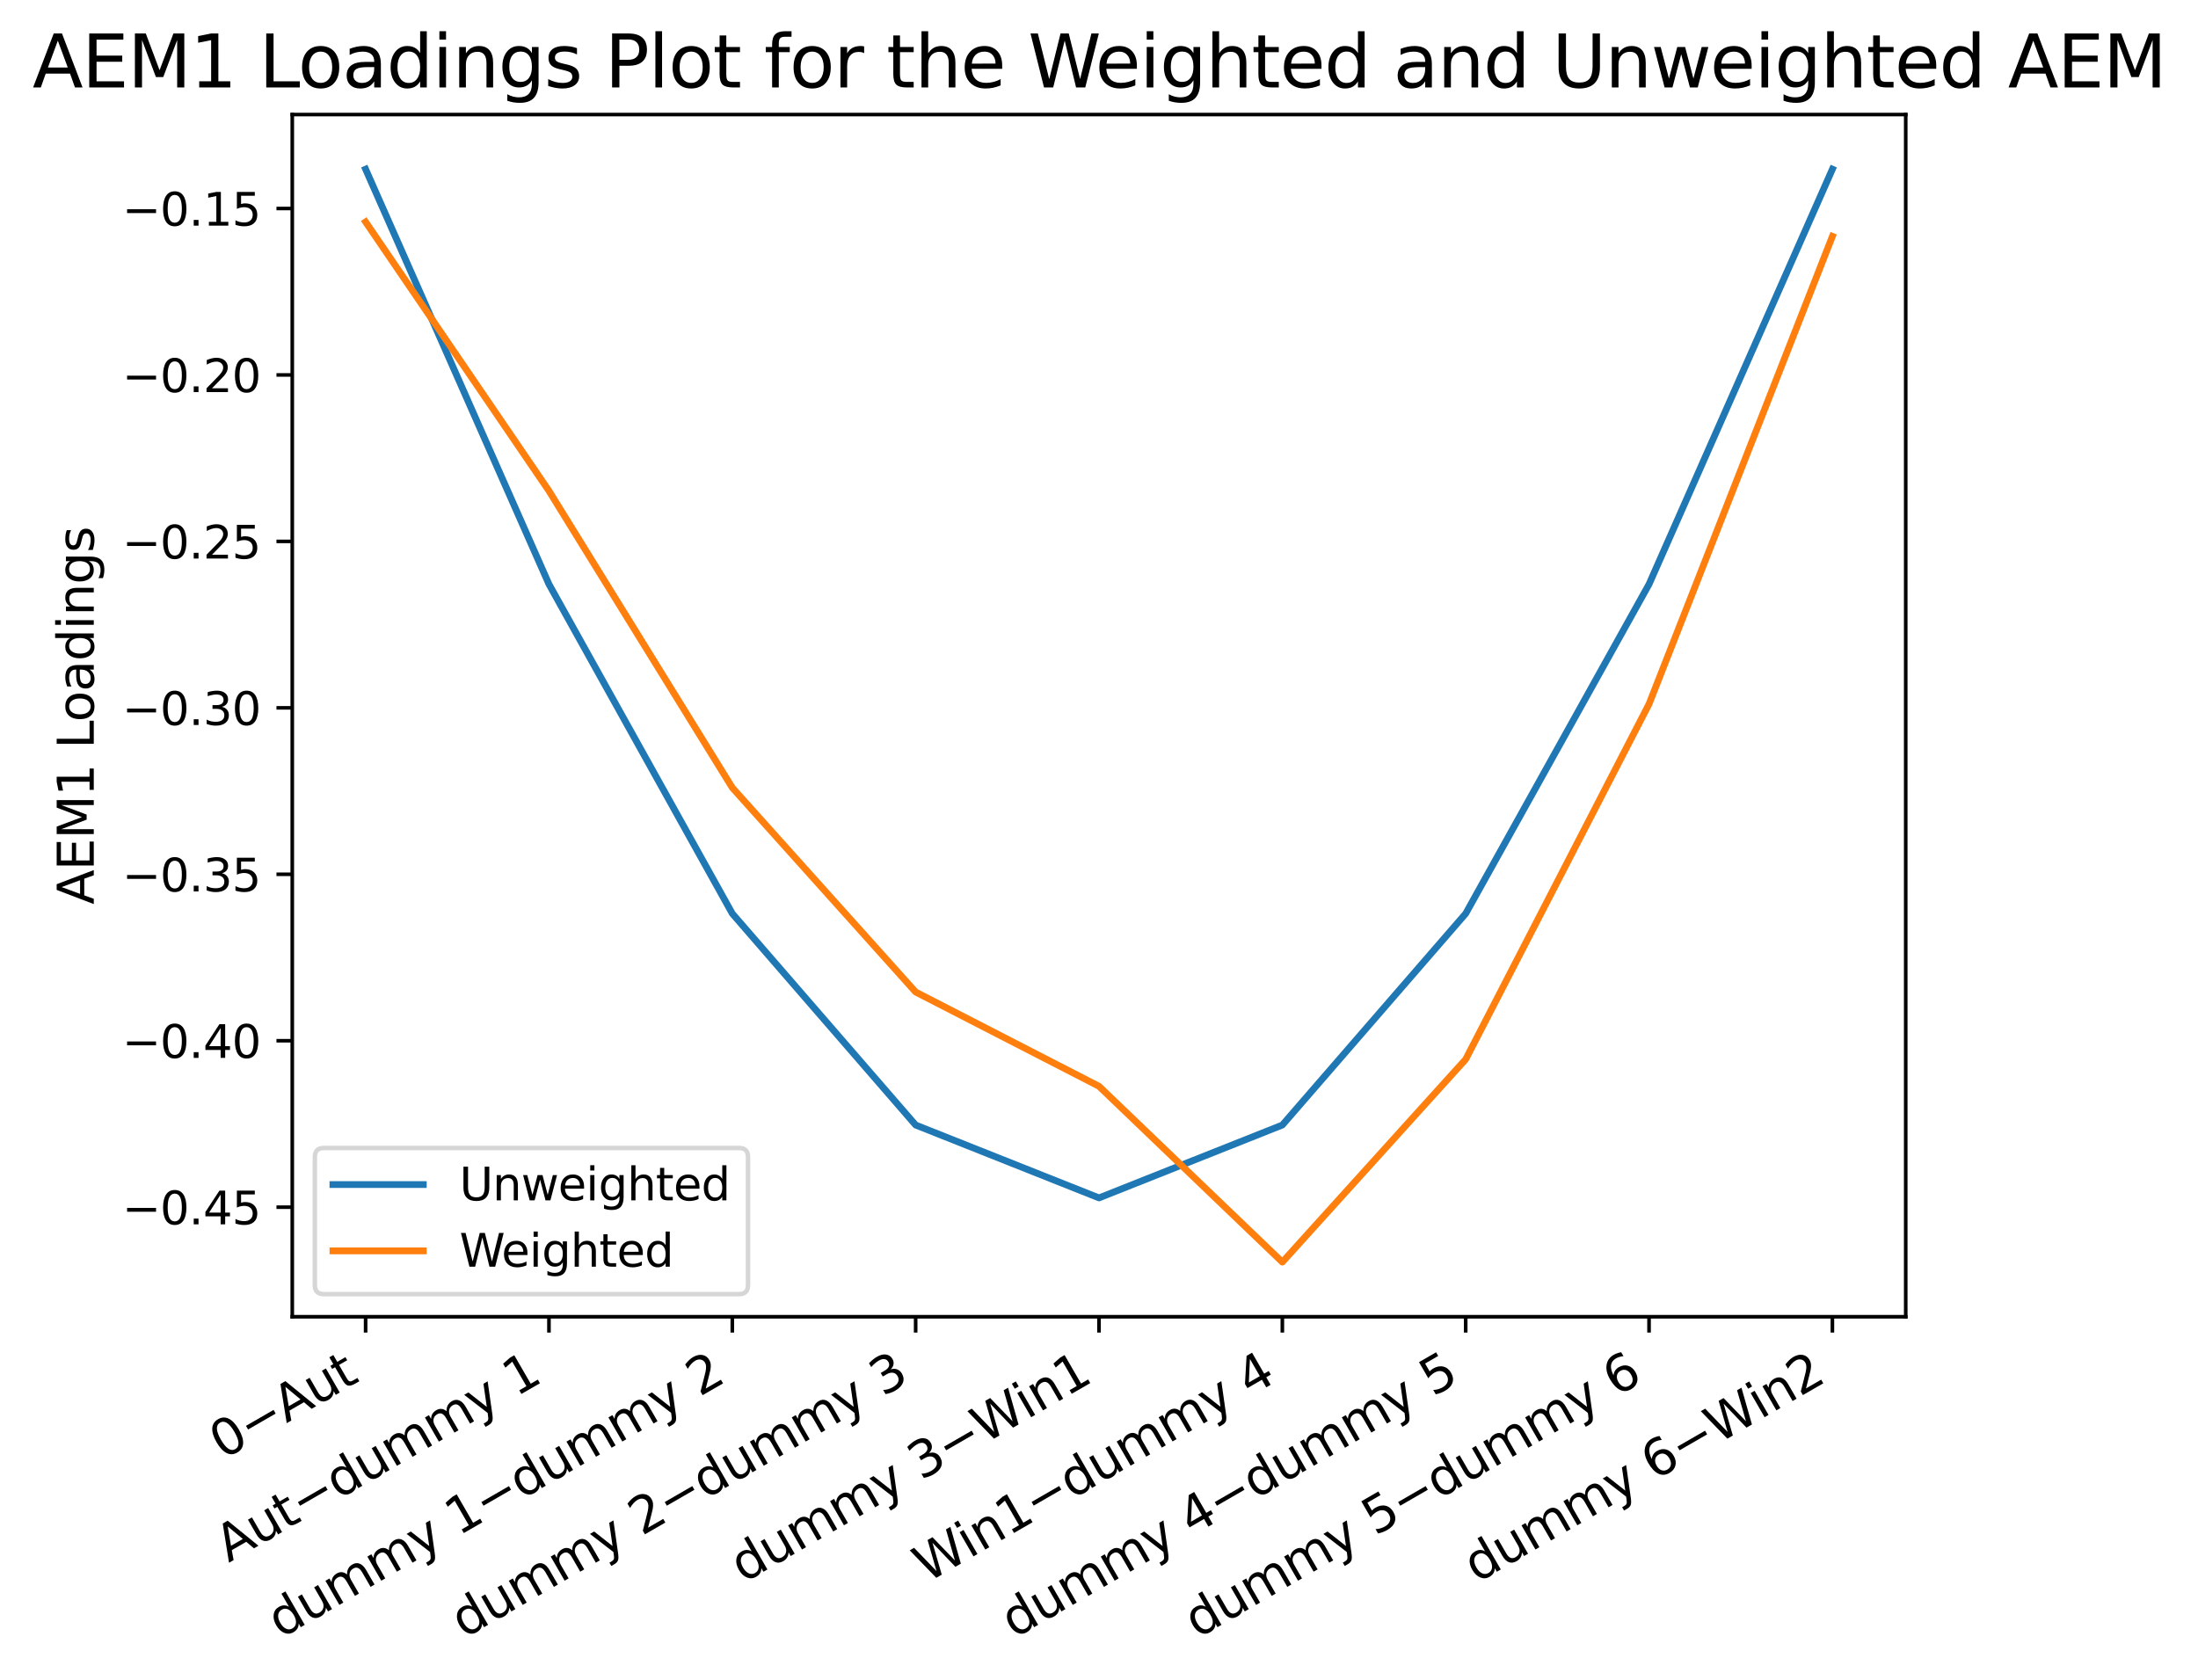 <?xml version="1.0" encoding="utf-8" standalone="no"?>
<!DOCTYPE svg PUBLIC "-//W3C//DTD SVG 1.1//EN"
  "http://www.w3.org/Graphics/SVG/1.1/DTD/svg11.dtd">
<svg xmlns:xlink="http://www.w3.org/1999/xlink" width="486.5pt" height="371.945pt" viewBox="0 0 486.5 371.945" xmlns="http://www.w3.org/2000/svg" version="1.1">
 <defs>
  <style type="text/css">*{stroke-linejoin: round; stroke-linecap: butt}</style>
 </defs>
 <g id="figure_1">
  <g id="patch_1">
   <path d="M 0 371.945 
L 486.5 371.945 
L 486.5 0 
L 0 0 
z
" style="fill: #ffffff"/>
  </g>
  <g id="axes_1">
   <g id="patch_2">
    <path d="M 64.69 291.469 
L 421.81 291.469 
L 421.81 25.358 
L 64.69 25.358 
z
" style="fill: #ffffff"/>
   </g>
   <g id="matplotlib.axis_1">
    <g id="xtick_1">
     <g id="line2d_1">
      <defs>
       <path id="m7edc6b7bbf" d="M 0 0 
L 0 3.5 
" style="stroke: #000000; stroke-width: 0.8"/>
      </defs>
      <g>
       <use xlink:href="#m7edc6b7bbf" x="80.923" y="291.469" style="stroke: #000000; stroke-width: 0.8"/>
      </g>
     </g>
     <g id="text_1">
      <!-- 0$-$Aut -->
      <g transform="translate(49.39 323.253) rotate(-30) scale(0.11 -0.11)">
       <defs>
        <path id="DejaVuSans-30" d="M 2034 4250 
Q 1547 4250 1301 3770 
Q 1056 3291 1056 2328 
Q 1056 1369 1301 889 
Q 1547 409 2034 409 
Q 2525 409 2770 889 
Q 3016 1369 3016 2328 
Q 3016 3291 2770 3770 
Q 2525 4250 2034 4250 
z
M 2034 4750 
Q 2819 4750 3233 4129 
Q 3647 3509 3647 2328 
Q 3647 1150 3233 529 
Q 2819 -91 2034 -91 
Q 1250 -91 836 529 
Q 422 1150 422 2328 
Q 422 3509 836 4129 
Q 1250 4750 2034 4750 
z
" transform="scale(0.016)"/>
        <path id="DejaVuSans-2212" d="M 678 2272 
L 4684 2272 
L 4684 1741 
L 678 1741 
L 678 2272 
z
" transform="scale(0.016)"/>
        <path id="DejaVuSans-41" d="M 2188 4044 
L 1331 1722 
L 3047 1722 
L 2188 4044 
z
M 1831 4666 
L 2547 4666 
L 4325 0 
L 3669 0 
L 3244 1197 
L 1141 1197 
L 716 0 
L 50 0 
L 1831 4666 
z
" transform="scale(0.016)"/>
        <path id="DejaVuSans-75" d="M 544 1381 
L 544 3500 
L 1119 3500 
L 1119 1403 
Q 1119 906 1312 657 
Q 1506 409 1894 409 
Q 2359 409 2629 706 
Q 2900 1003 2900 1516 
L 2900 3500 
L 3475 3500 
L 3475 0 
L 2900 0 
L 2900 538 
Q 2691 219 2414 64 
Q 2138 -91 1772 -91 
Q 1169 -91 856 284 
Q 544 659 544 1381 
z
M 1991 3584 
L 1991 3584 
z
" transform="scale(0.016)"/>
        <path id="DejaVuSans-74" d="M 1172 4494 
L 1172 3500 
L 2356 3500 
L 2356 3053 
L 1172 3053 
L 1172 1153 
Q 1172 725 1289 603 
Q 1406 481 1766 481 
L 2356 481 
L 2356 0 
L 1766 0 
Q 1100 0 847 248 
Q 594 497 594 1153 
L 594 3053 
L 172 3053 
L 172 3500 
L 594 3500 
L 594 4494 
L 1172 4494 
z
" transform="scale(0.016)"/>
       </defs>
       <use xlink:href="#DejaVuSans-30" transform="translate(0 0.781)"/>
       <use xlink:href="#DejaVuSans-2212" transform="translate(63.623 0.781)"/>
       <use xlink:href="#DejaVuSans-41" transform="translate(147.412 0.781)"/>
       <use xlink:href="#DejaVuSans-75" transform="translate(215.82 0.781)"/>
       <use xlink:href="#DejaVuSans-74" transform="translate(279.199 0.781)"/>
      </g>
     </g>
    </g>
    <g id="xtick_2">
     <g id="line2d_2">
      <g>
       <use xlink:href="#m7edc6b7bbf" x="121.505" y="291.469" style="stroke: #000000; stroke-width: 0.8"/>
      </g>
     </g>
     <g id="text_2">
      <!-- Aut$-$dummy 1 -->
      <g transform="translate(50.617 345.969) rotate(-30) scale(0.11 -0.11)">
       <defs>
        <path id="DejaVuSans-64" d="M 2906 2969 
L 2906 4863 
L 3481 4863 
L 3481 0 
L 2906 0 
L 2906 525 
Q 2725 213 2448 61 
Q 2172 -91 1784 -91 
Q 1150 -91 751 415 
Q 353 922 353 1747 
Q 353 2572 751 3078 
Q 1150 3584 1784 3584 
Q 2172 3584 2448 3432 
Q 2725 3281 2906 2969 
z
M 947 1747 
Q 947 1113 1208 752 
Q 1469 391 1925 391 
Q 2381 391 2643 752 
Q 2906 1113 2906 1747 
Q 2906 2381 2643 2742 
Q 2381 3103 1925 3103 
Q 1469 3103 1208 2742 
Q 947 2381 947 1747 
z
" transform="scale(0.016)"/>
        <path id="DejaVuSans-6d" d="M 3328 2828 
Q 3544 3216 3844 3400 
Q 4144 3584 4550 3584 
Q 5097 3584 5394 3201 
Q 5691 2819 5691 2113 
L 5691 0 
L 5113 0 
L 5113 2094 
Q 5113 2597 4934 2840 
Q 4756 3084 4391 3084 
Q 3944 3084 3684 2787 
Q 3425 2491 3425 1978 
L 3425 0 
L 2847 0 
L 2847 2094 
Q 2847 2600 2669 2842 
Q 2491 3084 2119 3084 
Q 1678 3084 1418 2786 
Q 1159 2488 1159 1978 
L 1159 0 
L 581 0 
L 581 3500 
L 1159 3500 
L 1159 2956 
Q 1356 3278 1631 3431 
Q 1906 3584 2284 3584 
Q 2666 3584 2933 3390 
Q 3200 3197 3328 2828 
z
" transform="scale(0.016)"/>
        <path id="DejaVuSans-79" d="M 2059 -325 
Q 1816 -950 1584 -1140 
Q 1353 -1331 966 -1331 
L 506 -1331 
L 506 -850 
L 844 -850 
Q 1081 -850 1212 -737 
Q 1344 -625 1503 -206 
L 1606 56 
L 191 3500 
L 800 3500 
L 1894 763 
L 2988 3500 
L 3597 3500 
L 2059 -325 
z
" transform="scale(0.016)"/>
        <path id="DejaVuSans-20" transform="scale(0.016)"/>
        <path id="DejaVuSans-31" d="M 794 531 
L 1825 531 
L 1825 4091 
L 703 3866 
L 703 4441 
L 1819 4666 
L 2450 4666 
L 2450 531 
L 3481 531 
L 3481 0 
L 794 0 
L 794 531 
z
" transform="scale(0.016)"/>
       </defs>
       <use xlink:href="#DejaVuSans-41" transform="translate(0 0.016)"/>
       <use xlink:href="#DejaVuSans-75" transform="translate(68.408 0.016)"/>
       <use xlink:href="#DejaVuSans-74" transform="translate(131.787 0.016)"/>
       <use xlink:href="#DejaVuSans-2212" transform="translate(170.996 0.016)"/>
       <use xlink:href="#DejaVuSans-64" transform="translate(254.785 0.016)"/>
       <use xlink:href="#DejaVuSans-75" transform="translate(318.262 0.016)"/>
       <use xlink:href="#DejaVuSans-6d" transform="translate(381.641 0.016)"/>
       <use xlink:href="#DejaVuSans-6d" transform="translate(479.053 0.016)"/>
       <use xlink:href="#DejaVuSans-79" transform="translate(576.465 0.016)"/>
       <use xlink:href="#DejaVuSans-20" transform="translate(635.645 0.016)"/>
       <use xlink:href="#DejaVuSans-31" transform="translate(667.432 0.016)"/>
      </g>
     </g>
    </g>
    <g id="xtick_3">
     <g id="line2d_3">
      <g>
       <use xlink:href="#m7edc6b7bbf" x="162.086" y="291.469" style="stroke: #000000; stroke-width: 0.8"/>
      </g>
     </g>
     <g id="text_3">
      <!-- dummy 1$-$dummy 2 -->
      <g transform="translate(62.144 362.744) rotate(-30) scale(0.11 -0.11)">
       <defs>
        <path id="DejaVuSans-32" d="M 1228 531 
L 3431 531 
L 3431 0 
L 469 0 
L 469 531 
Q 828 903 1448 1529 
Q 2069 2156 2228 2338 
Q 2531 2678 2651 2914 
Q 2772 3150 2772 3378 
Q 2772 3750 2511 3984 
Q 2250 4219 1831 4219 
Q 1534 4219 1204 4116 
Q 875 4013 500 3803 
L 500 4441 
Q 881 4594 1212 4672 
Q 1544 4750 1819 4750 
Q 2544 4750 2975 4387 
Q 3406 4025 3406 3419 
Q 3406 3131 3298 2873 
Q 3191 2616 2906 2266 
Q 2828 2175 2409 1742 
Q 1991 1309 1228 531 
z
" transform="scale(0.016)"/>
       </defs>
       <use xlink:href="#DejaVuSans-64" transform="translate(0 0.016)"/>
       <use xlink:href="#DejaVuSans-75" transform="translate(63.477 0.016)"/>
       <use xlink:href="#DejaVuSans-6d" transform="translate(126.855 0.016)"/>
       <use xlink:href="#DejaVuSans-6d" transform="translate(224.268 0.016)"/>
       <use xlink:href="#DejaVuSans-79" transform="translate(321.68 0.016)"/>
       <use xlink:href="#DejaVuSans-20" transform="translate(380.859 0.016)"/>
       <use xlink:href="#DejaVuSans-31" transform="translate(412.646 0.016)"/>
       <use xlink:href="#DejaVuSans-2212" transform="translate(476.27 0.016)"/>
       <use xlink:href="#DejaVuSans-64" transform="translate(560.059 0.016)"/>
       <use xlink:href="#DejaVuSans-75" transform="translate(623.535 0.016)"/>
       <use xlink:href="#DejaVuSans-6d" transform="translate(686.914 0.016)"/>
       <use xlink:href="#DejaVuSans-6d" transform="translate(784.326 0.016)"/>
       <use xlink:href="#DejaVuSans-79" transform="translate(881.738 0.016)"/>
       <use xlink:href="#DejaVuSans-20" transform="translate(940.918 0.016)"/>
       <use xlink:href="#DejaVuSans-32" transform="translate(972.705 0.016)"/>
      </g>
     </g>
    </g>
    <g id="xtick_4">
     <g id="line2d_4">
      <g>
       <use xlink:href="#m7edc6b7bbf" x="202.668" y="291.469" style="stroke: #000000; stroke-width: 0.8"/>
      </g>
     </g>
     <g id="text_4">
      <!-- dummy 2$-$dummy 3 -->
      <g transform="translate(102.726 362.744) rotate(-30) scale(0.11 -0.11)">
       <defs>
        <path id="DejaVuSans-33" d="M 2597 2516 
Q 3050 2419 3304 2112 
Q 3559 1806 3559 1356 
Q 3559 666 3084 287 
Q 2609 -91 1734 -91 
Q 1441 -91 1130 -33 
Q 819 25 488 141 
L 488 750 
Q 750 597 1062 519 
Q 1375 441 1716 441 
Q 2309 441 2620 675 
Q 2931 909 2931 1356 
Q 2931 1769 2642 2001 
Q 2353 2234 1838 2234 
L 1294 2234 
L 1294 2753 
L 1863 2753 
Q 2328 2753 2575 2939 
Q 2822 3125 2822 3475 
Q 2822 3834 2567 4026 
Q 2313 4219 1838 4219 
Q 1578 4219 1281 4162 
Q 984 4106 628 3988 
L 628 4550 
Q 988 4650 1302 4700 
Q 1616 4750 1894 4750 
Q 2613 4750 3031 4423 
Q 3450 4097 3450 3541 
Q 3450 3153 3228 2886 
Q 3006 2619 2597 2516 
z
" transform="scale(0.016)"/>
       </defs>
       <use xlink:href="#DejaVuSans-64" transform="translate(0 0.016)"/>
       <use xlink:href="#DejaVuSans-75" transform="translate(63.477 0.016)"/>
       <use xlink:href="#DejaVuSans-6d" transform="translate(126.855 0.016)"/>
       <use xlink:href="#DejaVuSans-6d" transform="translate(224.268 0.016)"/>
       <use xlink:href="#DejaVuSans-79" transform="translate(321.68 0.016)"/>
       <use xlink:href="#DejaVuSans-20" transform="translate(380.859 0.016)"/>
       <use xlink:href="#DejaVuSans-32" transform="translate(412.646 0.016)"/>
       <use xlink:href="#DejaVuSans-2212" transform="translate(476.27 0.016)"/>
       <use xlink:href="#DejaVuSans-64" transform="translate(560.059 0.016)"/>
       <use xlink:href="#DejaVuSans-75" transform="translate(623.535 0.016)"/>
       <use xlink:href="#DejaVuSans-6d" transform="translate(686.914 0.016)"/>
       <use xlink:href="#DejaVuSans-6d" transform="translate(784.326 0.016)"/>
       <use xlink:href="#DejaVuSans-79" transform="translate(881.738 0.016)"/>
       <use xlink:href="#DejaVuSans-20" transform="translate(940.918 0.016)"/>
       <use xlink:href="#DejaVuSans-33" transform="translate(972.705 0.016)"/>
      </g>
     </g>
    </g>
    <g id="xtick_5">
     <g id="line2d_5">
      <g>
       <use xlink:href="#m7edc6b7bbf" x="243.25" y="291.469" style="stroke: #000000; stroke-width: 0.8"/>
      </g>
     </g>
     <g id="text_5">
      <!-- dummy 3$-$Win1 -->
      <g transform="translate(164.551 350.479) rotate(-30) scale(0.11 -0.11)">
       <defs>
        <path id="DejaVuSans-57" d="M 213 4666 
L 850 4666 
L 1831 722 
L 2809 4666 
L 3519 4666 
L 4500 722 
L 5478 4666 
L 6119 4666 
L 4947 0 
L 4153 0 
L 3169 4050 
L 2175 0 
L 1381 0 
L 213 4666 
z
" transform="scale(0.016)"/>
        <path id="DejaVuSans-69" d="M 603 3500 
L 1178 3500 
L 1178 0 
L 603 0 
L 603 3500 
z
M 603 4863 
L 1178 4863 
L 1178 4134 
L 603 4134 
L 603 4863 
z
" transform="scale(0.016)"/>
        <path id="DejaVuSans-6e" d="M 3513 2113 
L 3513 0 
L 2938 0 
L 2938 2094 
Q 2938 2591 2744 2837 
Q 2550 3084 2163 3084 
Q 1697 3084 1428 2787 
Q 1159 2491 1159 1978 
L 1159 0 
L 581 0 
L 581 3500 
L 1159 3500 
L 1159 2956 
Q 1366 3272 1645 3428 
Q 1925 3584 2291 3584 
Q 2894 3584 3203 3211 
Q 3513 2838 3513 2113 
z
" transform="scale(0.016)"/>
       </defs>
       <use xlink:href="#DejaVuSans-64" transform="translate(0 0.016)"/>
       <use xlink:href="#DejaVuSans-75" transform="translate(63.477 0.016)"/>
       <use xlink:href="#DejaVuSans-6d" transform="translate(126.855 0.016)"/>
       <use xlink:href="#DejaVuSans-6d" transform="translate(224.268 0.016)"/>
       <use xlink:href="#DejaVuSans-79" transform="translate(321.68 0.016)"/>
       <use xlink:href="#DejaVuSans-20" transform="translate(380.859 0.016)"/>
       <use xlink:href="#DejaVuSans-33" transform="translate(412.646 0.016)"/>
       <use xlink:href="#DejaVuSans-2212" transform="translate(476.27 0.016)"/>
       <use xlink:href="#DejaVuSans-57" transform="translate(560.059 0.016)"/>
       <use xlink:href="#DejaVuSans-69" transform="translate(658.936 0.016)"/>
       <use xlink:href="#DejaVuSans-6e" transform="translate(686.719 0.016)"/>
       <use xlink:href="#DejaVuSans-31" transform="translate(750.098 0.016)"/>
      </g>
     </g>
    </g>
    <g id="xtick_6">
     <g id="line2d_6">
      <g>
       <use xlink:href="#m7edc6b7bbf" x="283.832" y="291.469" style="stroke: #000000; stroke-width: 0.8"/>
      </g>
     </g>
     <g id="text_6">
      <!-- Win1$-$dummy 4 -->
      <g transform="translate(205.133 350.479) rotate(-30) scale(0.11 -0.11)">
       <defs>
        <path id="DejaVuSans-34" d="M 2419 4116 
L 825 1625 
L 2419 1625 
L 2419 4116 
z
M 2253 4666 
L 3047 4666 
L 3047 1625 
L 3713 1625 
L 3713 1100 
L 3047 1100 
L 3047 0 
L 2419 0 
L 2419 1100 
L 313 1100 
L 313 1709 
L 2253 4666 
z
" transform="scale(0.016)"/>
       </defs>
       <use xlink:href="#DejaVuSans-57" transform="translate(0 0.016)"/>
       <use xlink:href="#DejaVuSans-69" transform="translate(98.877 0.016)"/>
       <use xlink:href="#DejaVuSans-6e" transform="translate(126.66 0.016)"/>
       <use xlink:href="#DejaVuSans-31" transform="translate(190.039 0.016)"/>
       <use xlink:href="#DejaVuSans-2212" transform="translate(253.662 0.016)"/>
       <use xlink:href="#DejaVuSans-64" transform="translate(337.451 0.016)"/>
       <use xlink:href="#DejaVuSans-75" transform="translate(400.928 0.016)"/>
       <use xlink:href="#DejaVuSans-6d" transform="translate(464.307 0.016)"/>
       <use xlink:href="#DejaVuSans-6d" transform="translate(561.719 0.016)"/>
       <use xlink:href="#DejaVuSans-79" transform="translate(659.131 0.016)"/>
       <use xlink:href="#DejaVuSans-20" transform="translate(718.311 0.016)"/>
       <use xlink:href="#DejaVuSans-34" transform="translate(750.098 0.016)"/>
      </g>
     </g>
    </g>
    <g id="xtick_7">
     <g id="line2d_7">
      <g>
       <use xlink:href="#m7edc6b7bbf" x="324.414" y="291.469" style="stroke: #000000; stroke-width: 0.8"/>
      </g>
     </g>
     <g id="text_7">
      <!-- dummy 4$-$dummy 5 -->
      <g transform="translate(224.471 362.744) rotate(-30) scale(0.11 -0.11)">
       <defs>
        <path id="DejaVuSans-35" d="M 691 4666 
L 3169 4666 
L 3169 4134 
L 1269 4134 
L 1269 2991 
Q 1406 3038 1543 3061 
Q 1681 3084 1819 3084 
Q 2600 3084 3056 2656 
Q 3513 2228 3513 1497 
Q 3513 744 3044 326 
Q 2575 -91 1722 -91 
Q 1428 -91 1123 -41 
Q 819 9 494 109 
L 494 744 
Q 775 591 1075 516 
Q 1375 441 1709 441 
Q 2250 441 2565 725 
Q 2881 1009 2881 1497 
Q 2881 1984 2565 2268 
Q 2250 2553 1709 2553 
Q 1456 2553 1204 2497 
Q 953 2441 691 2322 
L 691 4666 
z
" transform="scale(0.016)"/>
       </defs>
       <use xlink:href="#DejaVuSans-64" transform="translate(0 0.016)"/>
       <use xlink:href="#DejaVuSans-75" transform="translate(63.477 0.016)"/>
       <use xlink:href="#DejaVuSans-6d" transform="translate(126.855 0.016)"/>
       <use xlink:href="#DejaVuSans-6d" transform="translate(224.268 0.016)"/>
       <use xlink:href="#DejaVuSans-79" transform="translate(321.68 0.016)"/>
       <use xlink:href="#DejaVuSans-20" transform="translate(380.859 0.016)"/>
       <use xlink:href="#DejaVuSans-34" transform="translate(412.646 0.016)"/>
       <use xlink:href="#DejaVuSans-2212" transform="translate(476.27 0.016)"/>
       <use xlink:href="#DejaVuSans-64" transform="translate(560.059 0.016)"/>
       <use xlink:href="#DejaVuSans-75" transform="translate(623.535 0.016)"/>
       <use xlink:href="#DejaVuSans-6d" transform="translate(686.914 0.016)"/>
       <use xlink:href="#DejaVuSans-6d" transform="translate(784.326 0.016)"/>
       <use xlink:href="#DejaVuSans-79" transform="translate(881.738 0.016)"/>
       <use xlink:href="#DejaVuSans-20" transform="translate(940.918 0.016)"/>
       <use xlink:href="#DejaVuSans-35" transform="translate(972.705 0.016)"/>
      </g>
     </g>
    </g>
    <g id="xtick_8">
     <g id="line2d_8">
      <g>
       <use xlink:href="#m7edc6b7bbf" x="364.995" y="291.469" style="stroke: #000000; stroke-width: 0.8"/>
      </g>
     </g>
     <g id="text_8">
      <!-- dummy 5$-$dummy 6 -->
      <g transform="translate(265.053 362.744) rotate(-30) scale(0.11 -0.11)">
       <defs>
        <path id="DejaVuSans-36" d="M 2113 2584 
Q 1688 2584 1439 2293 
Q 1191 2003 1191 1497 
Q 1191 994 1439 701 
Q 1688 409 2113 409 
Q 2538 409 2786 701 
Q 3034 994 3034 1497 
Q 3034 2003 2786 2293 
Q 2538 2584 2113 2584 
z
M 3366 4563 
L 3366 3988 
Q 3128 4100 2886 4159 
Q 2644 4219 2406 4219 
Q 1781 4219 1451 3797 
Q 1122 3375 1075 2522 
Q 1259 2794 1537 2939 
Q 1816 3084 2150 3084 
Q 2853 3084 3261 2657 
Q 3669 2231 3669 1497 
Q 3669 778 3244 343 
Q 2819 -91 2113 -91 
Q 1303 -91 875 529 
Q 447 1150 447 2328 
Q 447 3434 972 4092 
Q 1497 4750 2381 4750 
Q 2619 4750 2861 4703 
Q 3103 4656 3366 4563 
z
" transform="scale(0.016)"/>
       </defs>
       <use xlink:href="#DejaVuSans-64" transform="translate(0 0.016)"/>
       <use xlink:href="#DejaVuSans-75" transform="translate(63.477 0.016)"/>
       <use xlink:href="#DejaVuSans-6d" transform="translate(126.855 0.016)"/>
       <use xlink:href="#DejaVuSans-6d" transform="translate(224.268 0.016)"/>
       <use xlink:href="#DejaVuSans-79" transform="translate(321.68 0.016)"/>
       <use xlink:href="#DejaVuSans-20" transform="translate(380.859 0.016)"/>
       <use xlink:href="#DejaVuSans-35" transform="translate(412.646 0.016)"/>
       <use xlink:href="#DejaVuSans-2212" transform="translate(476.27 0.016)"/>
       <use xlink:href="#DejaVuSans-64" transform="translate(560.059 0.016)"/>
       <use xlink:href="#DejaVuSans-75" transform="translate(623.535 0.016)"/>
       <use xlink:href="#DejaVuSans-6d" transform="translate(686.914 0.016)"/>
       <use xlink:href="#DejaVuSans-6d" transform="translate(784.326 0.016)"/>
       <use xlink:href="#DejaVuSans-79" transform="translate(881.738 0.016)"/>
       <use xlink:href="#DejaVuSans-20" transform="translate(940.918 0.016)"/>
       <use xlink:href="#DejaVuSans-36" transform="translate(972.705 0.016)"/>
      </g>
     </g>
    </g>
    <g id="xtick_9">
     <g id="line2d_9">
      <g>
       <use xlink:href="#m7edc6b7bbf" x="405.577" y="291.469" style="stroke: #000000; stroke-width: 0.8"/>
      </g>
     </g>
     <g id="text_9">
      <!-- dummy 6$-$Win2 -->
      <g transform="translate(326.878 350.479) rotate(-30) scale(0.11 -0.11)">
       <use xlink:href="#DejaVuSans-64" transform="translate(0 0.016)"/>
       <use xlink:href="#DejaVuSans-75" transform="translate(63.477 0.016)"/>
       <use xlink:href="#DejaVuSans-6d" transform="translate(126.855 0.016)"/>
       <use xlink:href="#DejaVuSans-6d" transform="translate(224.268 0.016)"/>
       <use xlink:href="#DejaVuSans-79" transform="translate(321.68 0.016)"/>
       <use xlink:href="#DejaVuSans-20" transform="translate(380.859 0.016)"/>
       <use xlink:href="#DejaVuSans-36" transform="translate(412.646 0.016)"/>
       <use xlink:href="#DejaVuSans-2212" transform="translate(476.27 0.016)"/>
       <use xlink:href="#DejaVuSans-57" transform="translate(560.059 0.016)"/>
       <use xlink:href="#DejaVuSans-69" transform="translate(658.936 0.016)"/>
       <use xlink:href="#DejaVuSans-6e" transform="translate(686.719 0.016)"/>
       <use xlink:href="#DejaVuSans-32" transform="translate(750.098 0.016)"/>
      </g>
     </g>
    </g>
   </g>
   <g id="matplotlib.axis_2">
    <g id="ytick_1">
     <g id="line2d_10">
      <defs>
       <path id="m34670bdaad" d="M 0 0 
L -3.5 0 
" style="stroke: #000000; stroke-width: 0.8"/>
      </defs>
      <g>
       <use xlink:href="#m34670bdaad" x="64.69" y="267.216" style="stroke: #000000; stroke-width: 0.8"/>
      </g>
     </g>
     <g id="text_10">
      <!-- −0.45 -->
      <g transform="translate(27.045 271.015) scale(0.1 -0.1)">
       <defs>
        <path id="DejaVuSans-2e" d="M 684 794 
L 1344 794 
L 1344 0 
L 684 0 
L 684 794 
z
" transform="scale(0.016)"/>
       </defs>
       <use xlink:href="#DejaVuSans-2212"/>
       <use xlink:href="#DejaVuSans-30" x="83.789"/>
       <use xlink:href="#DejaVuSans-2e" x="147.412"/>
       <use xlink:href="#DejaVuSans-34" x="179.199"/>
       <use xlink:href="#DejaVuSans-35" x="242.822"/>
      </g>
     </g>
    </g>
    <g id="ytick_2">
     <g id="line2d_11">
      <g>
       <use xlink:href="#m34670bdaad" x="64.69" y="230.372" style="stroke: #000000; stroke-width: 0.8"/>
      </g>
     </g>
     <g id="text_11">
      <!-- −0.40 -->
      <g transform="translate(27.045 234.171) scale(0.1 -0.1)">
       <use xlink:href="#DejaVuSans-2212"/>
       <use xlink:href="#DejaVuSans-30" x="83.789"/>
       <use xlink:href="#DejaVuSans-2e" x="147.412"/>
       <use xlink:href="#DejaVuSans-34" x="179.199"/>
       <use xlink:href="#DejaVuSans-30" x="242.822"/>
      </g>
     </g>
    </g>
    <g id="ytick_3">
     <g id="line2d_12">
      <g>
       <use xlink:href="#m34670bdaad" x="64.69" y="193.528" style="stroke: #000000; stroke-width: 0.8"/>
      </g>
     </g>
     <g id="text_12">
      <!-- −0.35 -->
      <g transform="translate(27.045 197.327) scale(0.1 -0.1)">
       <use xlink:href="#DejaVuSans-2212"/>
       <use xlink:href="#DejaVuSans-30" x="83.789"/>
       <use xlink:href="#DejaVuSans-2e" x="147.412"/>
       <use xlink:href="#DejaVuSans-33" x="179.199"/>
       <use xlink:href="#DejaVuSans-35" x="242.822"/>
      </g>
     </g>
    </g>
    <g id="ytick_4">
     <g id="line2d_13">
      <g>
       <use xlink:href="#m34670bdaad" x="64.69" y="156.684" style="stroke: #000000; stroke-width: 0.8"/>
      </g>
     </g>
     <g id="text_13">
      <!-- −0.30 -->
      <g transform="translate(27.045 160.483) scale(0.1 -0.1)">
       <use xlink:href="#DejaVuSans-2212"/>
       <use xlink:href="#DejaVuSans-30" x="83.789"/>
       <use xlink:href="#DejaVuSans-2e" x="147.412"/>
       <use xlink:href="#DejaVuSans-33" x="179.199"/>
       <use xlink:href="#DejaVuSans-30" x="242.822"/>
      </g>
     </g>
    </g>
    <g id="ytick_5">
     <g id="line2d_14">
      <g>
       <use xlink:href="#m34670bdaad" x="64.69" y="119.84" style="stroke: #000000; stroke-width: 0.8"/>
      </g>
     </g>
     <g id="text_14">
      <!-- −0.25 -->
      <g transform="translate(27.045 123.639) scale(0.1 -0.1)">
       <use xlink:href="#DejaVuSans-2212"/>
       <use xlink:href="#DejaVuSans-30" x="83.789"/>
       <use xlink:href="#DejaVuSans-2e" x="147.412"/>
       <use xlink:href="#DejaVuSans-32" x="179.199"/>
       <use xlink:href="#DejaVuSans-35" x="242.822"/>
      </g>
     </g>
    </g>
    <g id="ytick_6">
     <g id="line2d_15">
      <g>
       <use xlink:href="#m34670bdaad" x="64.69" y="82.995" style="stroke: #000000; stroke-width: 0.8"/>
      </g>
     </g>
     <g id="text_15">
      <!-- −0.20 -->
      <g transform="translate(27.045 86.795) scale(0.1 -0.1)">
       <use xlink:href="#DejaVuSans-2212"/>
       <use xlink:href="#DejaVuSans-30" x="83.789"/>
       <use xlink:href="#DejaVuSans-2e" x="147.412"/>
       <use xlink:href="#DejaVuSans-32" x="179.199"/>
       <use xlink:href="#DejaVuSans-30" x="242.822"/>
      </g>
     </g>
    </g>
    <g id="ytick_7">
     <g id="line2d_16">
      <g>
       <use xlink:href="#m34670bdaad" x="64.69" y="46.151" style="stroke: #000000; stroke-width: 0.8"/>
      </g>
     </g>
     <g id="text_16">
      <!-- −0.15 -->
      <g transform="translate(27.045 49.95) scale(0.1 -0.1)">
       <use xlink:href="#DejaVuSans-2212"/>
       <use xlink:href="#DejaVuSans-30" x="83.789"/>
       <use xlink:href="#DejaVuSans-2e" x="147.412"/>
       <use xlink:href="#DejaVuSans-31" x="179.199"/>
       <use xlink:href="#DejaVuSans-35" x="242.822"/>
      </g>
     </g>
    </g>
    <g id="text_17">
     <!-- AEM1 Loadings -->
     <g transform="translate(20.757 200.21) rotate(-90) scale(0.11 -0.11)">
      <defs>
       <path id="DejaVuSans-45" d="M 628 4666 
L 3578 4666 
L 3578 4134 
L 1259 4134 
L 1259 2753 
L 3481 2753 
L 3481 2222 
L 1259 2222 
L 1259 531 
L 3634 531 
L 3634 0 
L 628 0 
L 628 4666 
z
" transform="scale(0.016)"/>
       <path id="DejaVuSans-4d" d="M 628 4666 
L 1569 4666 
L 2759 1491 
L 3956 4666 
L 4897 4666 
L 4897 0 
L 4281 0 
L 4281 4097 
L 3078 897 
L 2444 897 
L 1241 4097 
L 1241 0 
L 628 0 
L 628 4666 
z
" transform="scale(0.016)"/>
       <path id="DejaVuSans-4c" d="M 628 4666 
L 1259 4666 
L 1259 531 
L 3531 531 
L 3531 0 
L 628 0 
L 628 4666 
z
" transform="scale(0.016)"/>
       <path id="DejaVuSans-6f" d="M 1959 3097 
Q 1497 3097 1228 2736 
Q 959 2375 959 1747 
Q 959 1119 1226 758 
Q 1494 397 1959 397 
Q 2419 397 2687 759 
Q 2956 1122 2956 1747 
Q 2956 2369 2687 2733 
Q 2419 3097 1959 3097 
z
M 1959 3584 
Q 2709 3584 3137 3096 
Q 3566 2609 3566 1747 
Q 3566 888 3137 398 
Q 2709 -91 1959 -91 
Q 1206 -91 779 398 
Q 353 888 353 1747 
Q 353 2609 779 3096 
Q 1206 3584 1959 3584 
z
" transform="scale(0.016)"/>
       <path id="DejaVuSans-61" d="M 2194 1759 
Q 1497 1759 1228 1600 
Q 959 1441 959 1056 
Q 959 750 1161 570 
Q 1363 391 1709 391 
Q 2188 391 2477 730 
Q 2766 1069 2766 1631 
L 2766 1759 
L 2194 1759 
z
M 3341 1997 
L 3341 0 
L 2766 0 
L 2766 531 
Q 2569 213 2275 61 
Q 1981 -91 1556 -91 
Q 1019 -91 701 211 
Q 384 513 384 1019 
Q 384 1609 779 1909 
Q 1175 2209 1959 2209 
L 2766 2209 
L 2766 2266 
Q 2766 2663 2505 2880 
Q 2244 3097 1772 3097 
Q 1472 3097 1187 3025 
Q 903 2953 641 2809 
L 641 3341 
Q 956 3463 1253 3523 
Q 1550 3584 1831 3584 
Q 2591 3584 2966 3190 
Q 3341 2797 3341 1997 
z
" transform="scale(0.016)"/>
       <path id="DejaVuSans-67" d="M 2906 1791 
Q 2906 2416 2648 2759 
Q 2391 3103 1925 3103 
Q 1463 3103 1205 2759 
Q 947 2416 947 1791 
Q 947 1169 1205 825 
Q 1463 481 1925 481 
Q 2391 481 2648 825 
Q 2906 1169 2906 1791 
z
M 3481 434 
Q 3481 -459 3084 -895 
Q 2688 -1331 1869 -1331 
Q 1566 -1331 1297 -1286 
Q 1028 -1241 775 -1147 
L 775 -588 
Q 1028 -725 1275 -790 
Q 1522 -856 1778 -856 
Q 2344 -856 2625 -561 
Q 2906 -266 2906 331 
L 2906 616 
Q 2728 306 2450 153 
Q 2172 0 1784 0 
Q 1141 0 747 490 
Q 353 981 353 1791 
Q 353 2603 747 3093 
Q 1141 3584 1784 3584 
Q 2172 3584 2450 3431 
Q 2728 3278 2906 2969 
L 2906 3500 
L 3481 3500 
L 3481 434 
z
" transform="scale(0.016)"/>
       <path id="DejaVuSans-73" d="M 2834 3397 
L 2834 2853 
Q 2591 2978 2328 3040 
Q 2066 3103 1784 3103 
Q 1356 3103 1142 2972 
Q 928 2841 928 2578 
Q 928 2378 1081 2264 
Q 1234 2150 1697 2047 
L 1894 2003 
Q 2506 1872 2764 1633 
Q 3022 1394 3022 966 
Q 3022 478 2636 193 
Q 2250 -91 1575 -91 
Q 1294 -91 989 -36 
Q 684 19 347 128 
L 347 722 
Q 666 556 975 473 
Q 1284 391 1588 391 
Q 1994 391 2212 530 
Q 2431 669 2431 922 
Q 2431 1156 2273 1281 
Q 2116 1406 1581 1522 
L 1381 1569 
Q 847 1681 609 1914 
Q 372 2147 372 2553 
Q 372 3047 722 3315 
Q 1072 3584 1716 3584 
Q 2034 3584 2315 3537 
Q 2597 3491 2834 3397 
z
" transform="scale(0.016)"/>
      </defs>
      <use xlink:href="#DejaVuSans-41"/>
      <use xlink:href="#DejaVuSans-45" x="68.408"/>
      <use xlink:href="#DejaVuSans-4d" x="131.592"/>
      <use xlink:href="#DejaVuSans-31" x="217.871"/>
      <use xlink:href="#DejaVuSans-20" x="281.494"/>
      <use xlink:href="#DejaVuSans-4c" x="313.281"/>
      <use xlink:href="#DejaVuSans-6f" x="367.244"/>
      <use xlink:href="#DejaVuSans-61" x="428.426"/>
      <use xlink:href="#DejaVuSans-64" x="489.705"/>
      <use xlink:href="#DejaVuSans-69" x="553.182"/>
      <use xlink:href="#DejaVuSans-6e" x="580.965"/>
      <use xlink:href="#DejaVuSans-67" x="644.344"/>
      <use xlink:href="#DejaVuSans-73" x="707.82"/>
     </g>
    </g>
   </g>
   <g id="line2d_17">
    <path d="M 80.923 37.453 
L 121.505 129.32 
L 162.086 202.226 
L 202.668 249.034 
L 243.25 265.163 
L 283.832 249.034 
L 324.414 202.226 
L 364.995 129.32 
L 405.577 37.453 
" clip-path="url(#p8469e7af95)" style="fill: none; stroke: #1f77b4; stroke-width: 1.5; stroke-linecap: square"/>
   </g>
   <g id="line2d_18">
    <path d="M 80.923 49.124 
L 121.505 108.659 
L 162.086 174.363 
L 202.668 219.589 
L 243.25 240.456 
L 283.832 279.373 
L 324.414 234.486 
L 364.995 155.841 
L 405.577 52.321 
" clip-path="url(#p8469e7af95)" style="fill: none; stroke: #ff7f0e; stroke-width: 1.5; stroke-linecap: square"/>
   </g>
   <g id="patch_3">
    <path d="M 64.69 291.469 
L 64.69 25.358 
" style="fill: none; stroke: #000000; stroke-width: 0.8; stroke-linejoin: miter; stroke-linecap: square"/>
   </g>
   <g id="patch_4">
    <path d="M 421.81 291.469 
L 421.81 25.358 
" style="fill: none; stroke: #000000; stroke-width: 0.8; stroke-linejoin: miter; stroke-linecap: square"/>
   </g>
   <g id="patch_5">
    <path d="M 64.69 291.469 
L 421.81 291.469 
" style="fill: none; stroke: #000000; stroke-width: 0.8; stroke-linejoin: miter; stroke-linecap: square"/>
   </g>
   <g id="patch_6">
    <path d="M 64.69 25.358 
L 421.81 25.358 
" style="fill: none; stroke: #000000; stroke-width: 0.8; stroke-linejoin: miter; stroke-linecap: square"/>
   </g>
   <g id="text_18">
    <!-- AEM1 Loadings Plot for the Weighted and Unweighted AEM -->
    <g transform="translate(7.2 19.358) scale(0.16 -0.16)">
     <defs>
      <path id="DejaVuSans-50" d="M 1259 4147 
L 1259 2394 
L 2053 2394 
Q 2494 2394 2734 2622 
Q 2975 2850 2975 3272 
Q 2975 3691 2734 3919 
Q 2494 4147 2053 4147 
L 1259 4147 
z
M 628 4666 
L 2053 4666 
Q 2838 4666 3239 4311 
Q 3641 3956 3641 3272 
Q 3641 2581 3239 2228 
Q 2838 1875 2053 1875 
L 1259 1875 
L 1259 0 
L 628 0 
L 628 4666 
z
" transform="scale(0.016)"/>
      <path id="DejaVuSans-6c" d="M 603 4863 
L 1178 4863 
L 1178 0 
L 603 0 
L 603 4863 
z
" transform="scale(0.016)"/>
      <path id="DejaVuSans-66" d="M 2375 4863 
L 2375 4384 
L 1825 4384 
Q 1516 4384 1395 4259 
Q 1275 4134 1275 3809 
L 1275 3500 
L 2222 3500 
L 2222 3053 
L 1275 3053 
L 1275 0 
L 697 0 
L 697 3053 
L 147 3053 
L 147 3500 
L 697 3500 
L 697 3744 
Q 697 4328 969 4595 
Q 1241 4863 1831 4863 
L 2375 4863 
z
" transform="scale(0.016)"/>
      <path id="DejaVuSans-72" d="M 2631 2963 
Q 2534 3019 2420 3045 
Q 2306 3072 2169 3072 
Q 1681 3072 1420 2755 
Q 1159 2438 1159 1844 
L 1159 0 
L 581 0 
L 581 3500 
L 1159 3500 
L 1159 2956 
Q 1341 3275 1631 3429 
Q 1922 3584 2338 3584 
Q 2397 3584 2469 3576 
Q 2541 3569 2628 3553 
L 2631 2963 
z
" transform="scale(0.016)"/>
      <path id="DejaVuSans-68" d="M 3513 2113 
L 3513 0 
L 2938 0 
L 2938 2094 
Q 2938 2591 2744 2837 
Q 2550 3084 2163 3084 
Q 1697 3084 1428 2787 
Q 1159 2491 1159 1978 
L 1159 0 
L 581 0 
L 581 4863 
L 1159 4863 
L 1159 2956 
Q 1366 3272 1645 3428 
Q 1925 3584 2291 3584 
Q 2894 3584 3203 3211 
Q 3513 2838 3513 2113 
z
" transform="scale(0.016)"/>
      <path id="DejaVuSans-65" d="M 3597 1894 
L 3597 1613 
L 953 1613 
Q 991 1019 1311 708 
Q 1631 397 2203 397 
Q 2534 397 2845 478 
Q 3156 559 3463 722 
L 3463 178 
Q 3153 47 2828 -22 
Q 2503 -91 2169 -91 
Q 1331 -91 842 396 
Q 353 884 353 1716 
Q 353 2575 817 3079 
Q 1281 3584 2069 3584 
Q 2775 3584 3186 3129 
Q 3597 2675 3597 1894 
z
M 3022 2063 
Q 3016 2534 2758 2815 
Q 2500 3097 2075 3097 
Q 1594 3097 1305 2825 
Q 1016 2553 972 2059 
L 3022 2063 
z
" transform="scale(0.016)"/>
      <path id="DejaVuSans-55" d="M 556 4666 
L 1191 4666 
L 1191 1831 
Q 1191 1081 1462 751 
Q 1734 422 2344 422 
Q 2950 422 3222 751 
Q 3494 1081 3494 1831 
L 3494 4666 
L 4128 4666 
L 4128 1753 
Q 4128 841 3676 375 
Q 3225 -91 2344 -91 
Q 1459 -91 1007 375 
Q 556 841 556 1753 
L 556 4666 
z
" transform="scale(0.016)"/>
      <path id="DejaVuSans-77" d="M 269 3500 
L 844 3500 
L 1563 769 
L 2278 3500 
L 2956 3500 
L 3675 769 
L 4391 3500 
L 4966 3500 
L 4050 0 
L 3372 0 
L 2619 2869 
L 1863 0 
L 1184 0 
L 269 3500 
z
" transform="scale(0.016)"/>
     </defs>
     <use xlink:href="#DejaVuSans-41"/>
     <use xlink:href="#DejaVuSans-45" x="68.408"/>
     <use xlink:href="#DejaVuSans-4d" x="131.592"/>
     <use xlink:href="#DejaVuSans-31" x="217.871"/>
     <use xlink:href="#DejaVuSans-20" x="281.494"/>
     <use xlink:href="#DejaVuSans-4c" x="313.281"/>
     <use xlink:href="#DejaVuSans-6f" x="367.244"/>
     <use xlink:href="#DejaVuSans-61" x="428.426"/>
     <use xlink:href="#DejaVuSans-64" x="489.705"/>
     <use xlink:href="#DejaVuSans-69" x="553.182"/>
     <use xlink:href="#DejaVuSans-6e" x="580.965"/>
     <use xlink:href="#DejaVuSans-67" x="644.344"/>
     <use xlink:href="#DejaVuSans-73" x="707.82"/>
     <use xlink:href="#DejaVuSans-20" x="759.92"/>
     <use xlink:href="#DejaVuSans-50" x="791.707"/>
     <use xlink:href="#DejaVuSans-6c" x="852.01"/>
     <use xlink:href="#DejaVuSans-6f" x="879.793"/>
     <use xlink:href="#DejaVuSans-74" x="940.975"/>
     <use xlink:href="#DejaVuSans-20" x="980.184"/>
     <use xlink:href="#DejaVuSans-66" x="1011.971"/>
     <use xlink:href="#DejaVuSans-6f" x="1047.176"/>
     <use xlink:href="#DejaVuSans-72" x="1108.357"/>
     <use xlink:href="#DejaVuSans-20" x="1149.471"/>
     <use xlink:href="#DejaVuSans-74" x="1181.258"/>
     <use xlink:href="#DejaVuSans-68" x="1220.467"/>
     <use xlink:href="#DejaVuSans-65" x="1283.846"/>
     <use xlink:href="#DejaVuSans-20" x="1345.369"/>
     <use xlink:href="#DejaVuSans-57" x="1377.156"/>
     <use xlink:href="#DejaVuSans-65" x="1470.158"/>
     <use xlink:href="#DejaVuSans-69" x="1531.682"/>
     <use xlink:href="#DejaVuSans-67" x="1559.465"/>
     <use xlink:href="#DejaVuSans-68" x="1622.941"/>
     <use xlink:href="#DejaVuSans-74" x="1686.32"/>
     <use xlink:href="#DejaVuSans-65" x="1725.529"/>
     <use xlink:href="#DejaVuSans-64" x="1787.053"/>
     <use xlink:href="#DejaVuSans-20" x="1850.529"/>
     <use xlink:href="#DejaVuSans-61" x="1882.316"/>
     <use xlink:href="#DejaVuSans-6e" x="1943.596"/>
     <use xlink:href="#DejaVuSans-64" x="2006.975"/>
     <use xlink:href="#DejaVuSans-20" x="2070.451"/>
     <use xlink:href="#DejaVuSans-55" x="2102.238"/>
     <use xlink:href="#DejaVuSans-6e" x="2175.432"/>
     <use xlink:href="#DejaVuSans-77" x="2238.811"/>
     <use xlink:href="#DejaVuSans-65" x="2320.598"/>
     <use xlink:href="#DejaVuSans-69" x="2382.121"/>
     <use xlink:href="#DejaVuSans-67" x="2409.904"/>
     <use xlink:href="#DejaVuSans-68" x="2473.381"/>
     <use xlink:href="#DejaVuSans-74" x="2536.76"/>
     <use xlink:href="#DejaVuSans-65" x="2575.969"/>
     <use xlink:href="#DejaVuSans-64" x="2637.492"/>
     <use xlink:href="#DejaVuSans-20" x="2700.969"/>
     <use xlink:href="#DejaVuSans-41" x="2732.756"/>
     <use xlink:href="#DejaVuSans-45" x="2801.164"/>
     <use xlink:href="#DejaVuSans-4d" x="2864.348"/>
    </g>
   </g>
   <g id="legend_1">
    <g id="patch_7">
     <path d="M 71.69 286.469 
L 163.563 286.469 
Q 165.563 286.469 165.563 284.469 
L 165.563 256.113 
Q 165.563 254.113 163.563 254.113 
L 71.69 254.113 
Q 69.69 254.113 69.69 256.113 
L 69.69 284.469 
Q 69.69 286.469 71.69 286.469 
z
" style="fill: #ffffff; opacity: 0.8; stroke: #cccccc; stroke-linejoin: miter"/>
    </g>
    <g id="line2d_19">
     <path d="M 73.69 262.212 
L 83.69 262.212 
L 93.69 262.212 
" style="fill: none; stroke: #1f77b4; stroke-width: 1.5; stroke-linecap: square"/>
    </g>
    <g id="text_19">
     <!-- Unweighted -->
     <g transform="translate(101.69 265.712) scale(0.1 -0.1)">
      <use xlink:href="#DejaVuSans-55"/>
      <use xlink:href="#DejaVuSans-6e" x="73.193"/>
      <use xlink:href="#DejaVuSans-77" x="136.572"/>
      <use xlink:href="#DejaVuSans-65" x="218.359"/>
      <use xlink:href="#DejaVuSans-69" x="279.883"/>
      <use xlink:href="#DejaVuSans-67" x="307.666"/>
      <use xlink:href="#DejaVuSans-68" x="371.143"/>
      <use xlink:href="#DejaVuSans-74" x="434.521"/>
      <use xlink:href="#DejaVuSans-65" x="473.73"/>
      <use xlink:href="#DejaVuSans-64" x="535.254"/>
     </g>
    </g>
    <g id="line2d_20">
     <path d="M 73.69 276.89 
L 83.69 276.89 
L 93.69 276.89 
" style="fill: none; stroke: #ff7f0e; stroke-width: 1.5; stroke-linecap: square"/>
    </g>
    <g id="text_20">
     <!-- Weighted -->
     <g transform="translate(101.69 280.39) scale(0.1 -0.1)">
      <use xlink:href="#DejaVuSans-57"/>
      <use xlink:href="#DejaVuSans-65" x="93.002"/>
      <use xlink:href="#DejaVuSans-69" x="154.525"/>
      <use xlink:href="#DejaVuSans-67" x="182.309"/>
      <use xlink:href="#DejaVuSans-68" x="245.785"/>
      <use xlink:href="#DejaVuSans-74" x="309.164"/>
      <use xlink:href="#DejaVuSans-65" x="348.373"/>
      <use xlink:href="#DejaVuSans-64" x="409.896"/>
     </g>
    </g>
   </g>
  </g>
 </g>
 <defs>
  <clipPath id="p8469e7af95">
   <rect x="64.69" y="25.358" width="357.12" height="266.112"/>
  </clipPath>
 </defs>
</svg>
